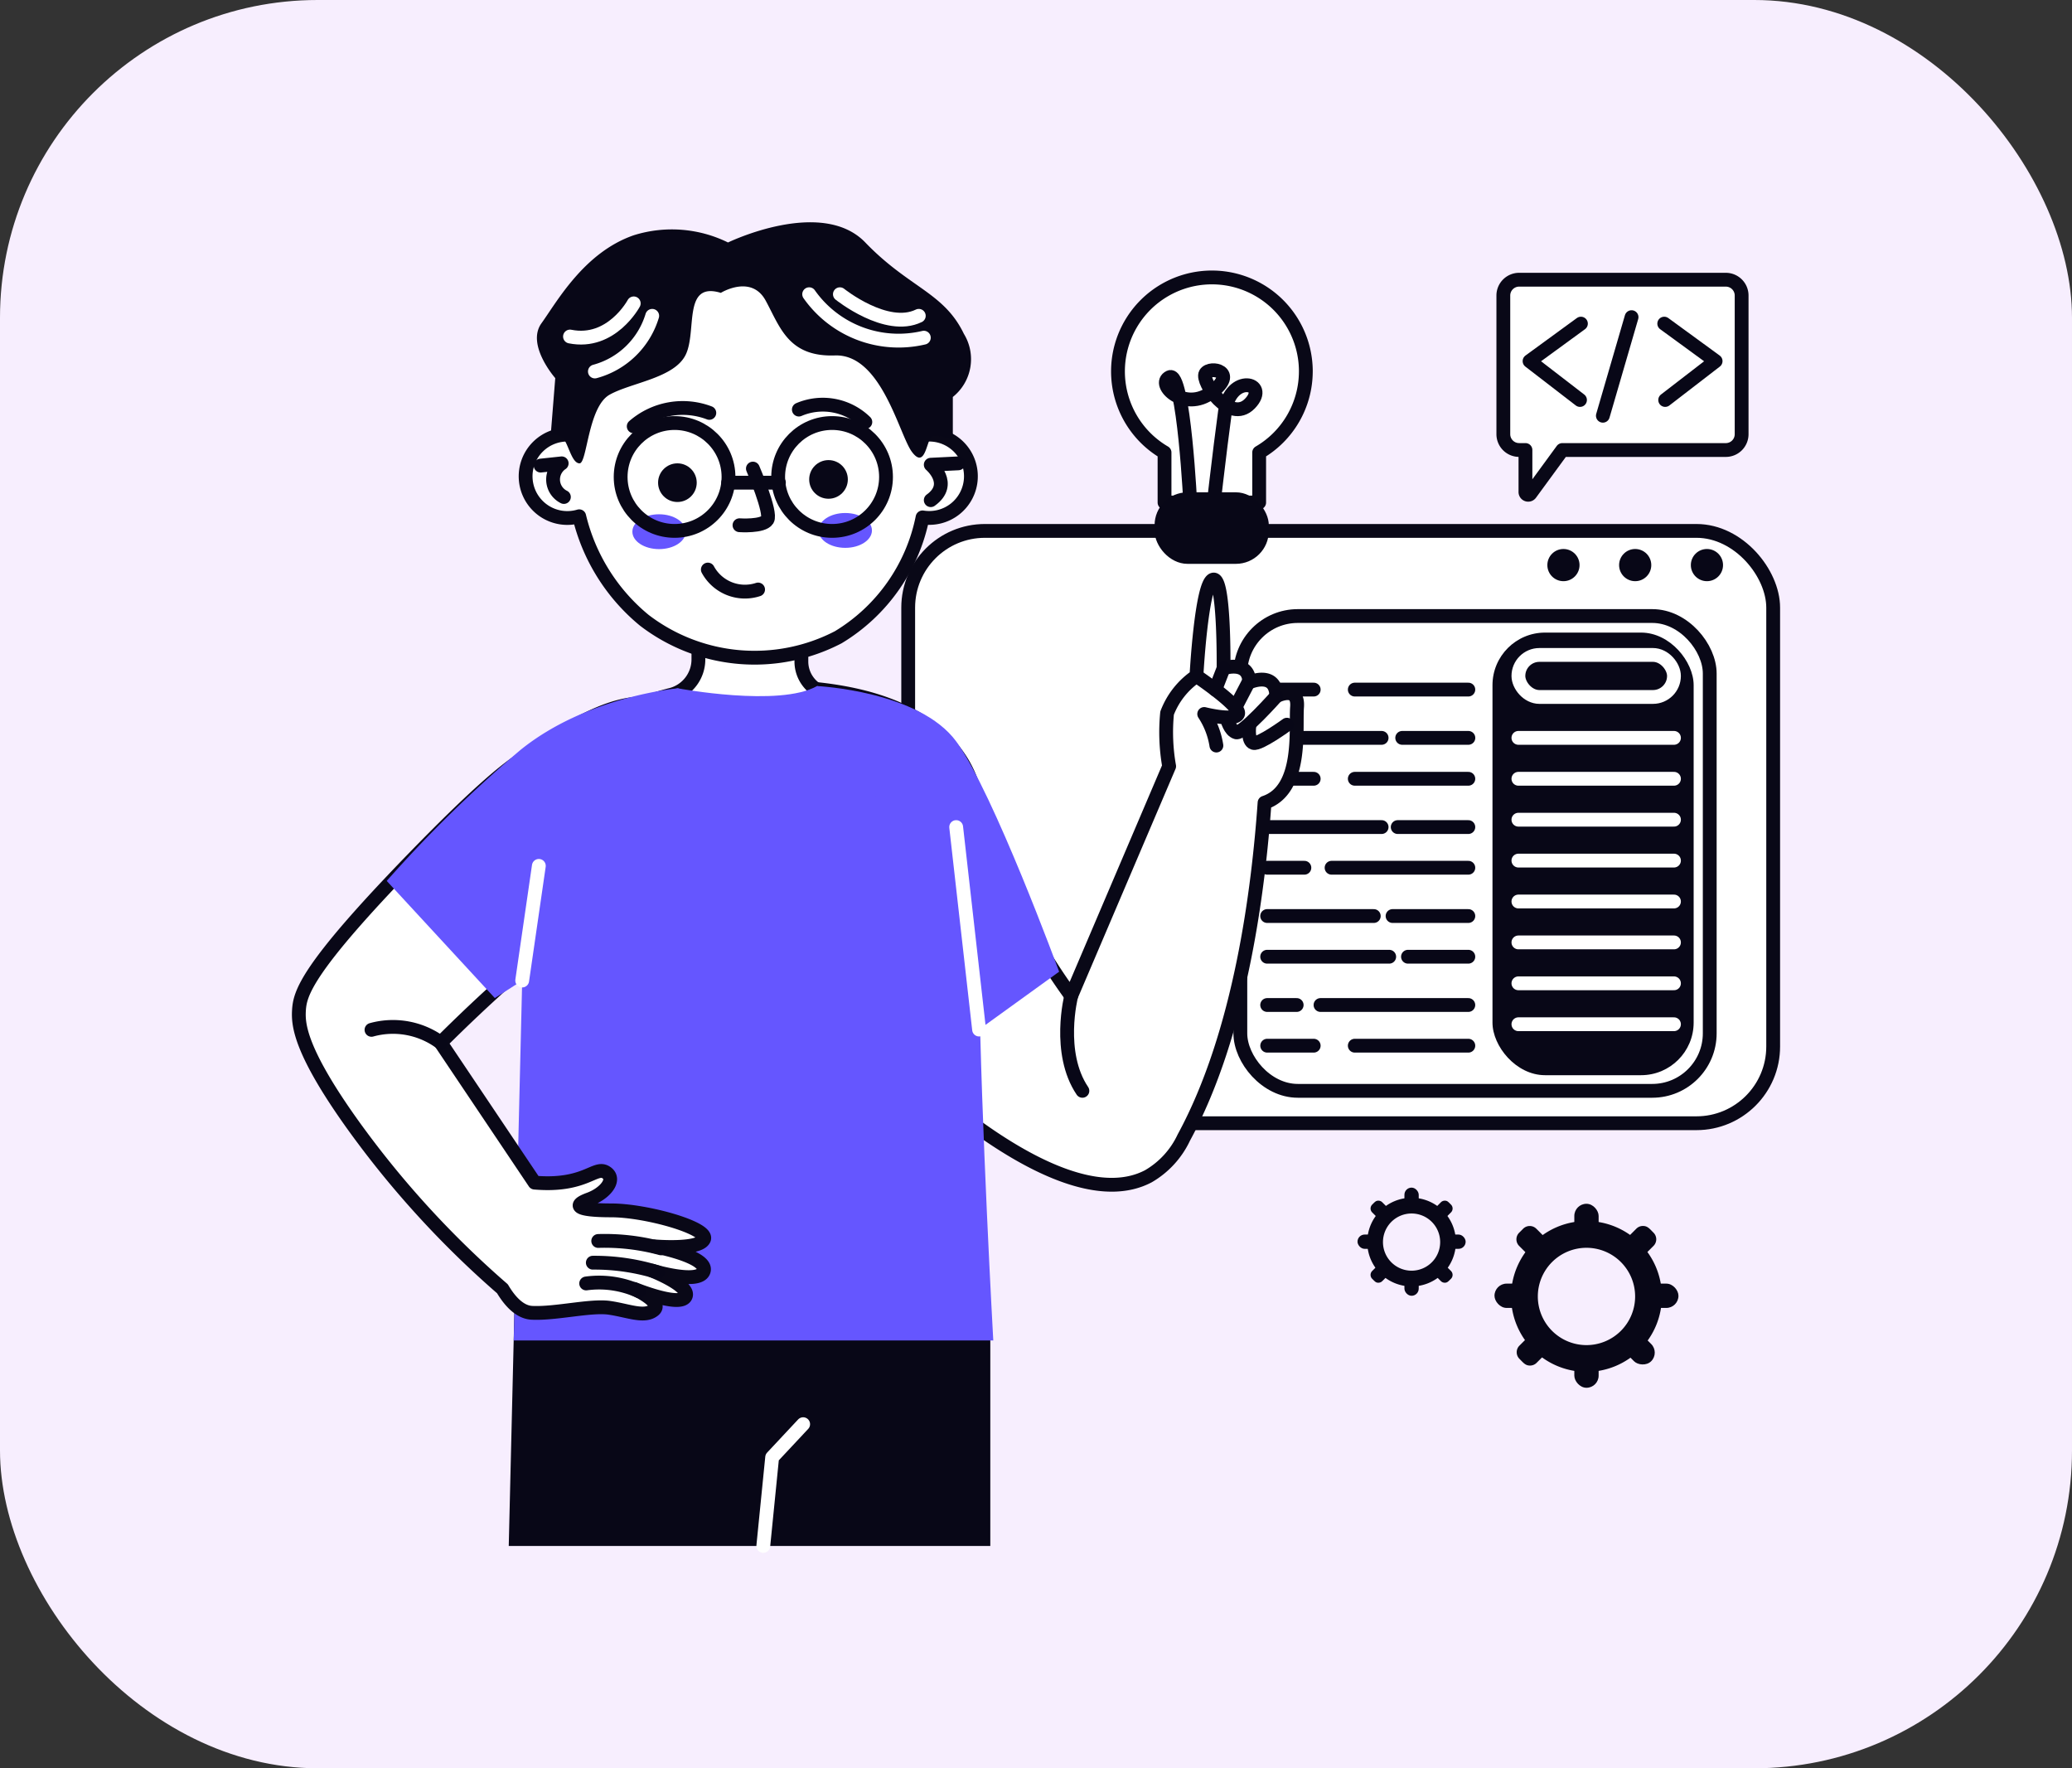 <svg xmlns="http://www.w3.org/2000/svg" width="150" height="128" viewBox="0 0 150 128">
  <rect x="0" y="0" width="150" height="128" fill="#333333" stroke="none"/>
  <g id="Grupo_1101734" data-name="Grupo 1101734" transform="translate(-883 -8812.389)">
    <rect id="Rectángulo_402838" data-name="Rectángulo 402838" width="150" height="128" rx="23" transform="translate(883 8812.389)" fill="#f7eefe"/>
    <g id="Grupo_1101767" data-name="Grupo 1101767" transform="translate(904.634 8828.479)">
      <rect id="Rectángulo_402929" data-name="Rectángulo 402929" width="62.619" height="42.876" rx="5.553" transform="translate(106.733 65.217) rotate(180)" fill="#fff" stroke="#090817" stroke-linecap="round" stroke-linejoin="round" stroke-width="1"/>
      <circle id="Elipse_11622" data-name="Elipse 11622" cx="1.165" cy="1.165" r="1.165" transform="translate(100.773 23.65)" fill="#080717"/>
      <circle id="Elipse_11623" data-name="Elipse 11623" cx="1.165" cy="1.165" r="1.165" transform="translate(95.579 23.65)" fill="#080717"/>
      <circle id="Elipse_11624" data-name="Elipse 11624" cx="1.165" cy="1.165" r="1.165" transform="translate(90.385 23.65)" fill="#080717"/>
      <rect id="Rectángulo_402930" data-name="Rectángulo 402930" width="33.981" height="34.369" rx="4.161" transform="translate(102.14 62.872) rotate(180)" fill="#fff" stroke="#090817" stroke-linecap="round" stroke-linejoin="round" stroke-width="1"/>
      <rect id="Rectángulo_402931" data-name="Rectángulo 402931" width="14.563" height="32.039" rx="3.806" transform="translate(100.976 61.74) rotate(180)" fill="#080717"/>
      <g id="Grupo_1101767-2" data-name="Grupo 1101767" transform="translate(70.101 31.319)">
        <rect id="Rectángulo_402932" data-name="Rectángulo 402932" width="11.262" height="3.042" rx="1.521" transform="translate(29.45 3.042) rotate(180)" fill="none" stroke="#fff" stroke-linecap="round" stroke-linejoin="round" stroke-width="1"/>
        <path id="Trazado_877474" data-name="Trazado 877474" d="M388.257,241.265H376.995" transform="translate(-358.807 -235.262)" fill="none" stroke="#fff" stroke-linecap="round" stroke-linejoin="round" stroke-width="1"/>
        <path id="Trazado_877475" data-name="Trazado 877475" d="M388.257,252.135H376.995" transform="translate(-358.807 -243.171)" fill="none" stroke="#fff" stroke-linecap="round" stroke-linejoin="round" stroke-width="1"/>
        <path id="Trazado_877476" data-name="Trazado 877476" d="M388.257,263.006H376.995" transform="translate(-358.807 -251.08)" fill="none" stroke="#fff" stroke-linecap="round" stroke-linejoin="round" stroke-width="1"/>
        <path id="Trazado_877477" data-name="Trazado 877477" d="M388.257,273.876H376.995" transform="translate(-358.807 -258.989)" fill="none" stroke="#fff" stroke-linecap="round" stroke-linejoin="round" stroke-width="1"/>
        <path id="Trazado_877478" data-name="Trazado 877478" d="M388.257,284.746H376.995" transform="translate(-358.807 -266.898)" fill="none" stroke="#fff" stroke-linecap="round" stroke-linejoin="round" stroke-width="1"/>
        <path id="Trazado_877479" data-name="Trazado 877479" d="M388.257,295.616H376.995" transform="translate(-358.807 -274.807)" fill="none" stroke="#fff" stroke-linecap="round" stroke-linejoin="round" stroke-width="1"/>
        <path id="Trazado_877480" data-name="Trazado 877480" d="M388.257,306.486H376.995" transform="translate(-358.807 -282.716)" fill="none" stroke="#fff" stroke-linecap="round" stroke-linejoin="round" stroke-width="1"/>
        <path id="Trazado_877481" data-name="Trazado 877481" d="M388.257,317.356H376.995" transform="translate(-358.807 -290.624)" fill="none" stroke="#fff" stroke-linecap="round" stroke-linejoin="round" stroke-width="1"/>
        <path id="Trazado_877482" data-name="Trazado 877482" d="M341.735,228.435h-8.22" transform="translate(-327.172 -225.927)" fill="none" stroke="#080717" stroke-linecap="round" stroke-linejoin="round" stroke-width="1"/>
        <path id="Trazado_877483" data-name="Trazado 877483" d="M313.6,228.435h-3.366" transform="translate(-310.231 -225.927)" fill="none" stroke="#080717" stroke-linecap="round" stroke-linejoin="round" stroke-width="1"/>
        <path id="Trazado_877484" data-name="Trazado 877484" d="M350.9,241.265h-4.79" transform="translate(-336.334 -235.262)" fill="none" stroke="#080717" stroke-linecap="round" stroke-linejoin="round" stroke-width="1"/>
        <path id="Trazado_877485" data-name="Trazado 877485" d="M318.516,241.265h-8.285" transform="translate(-310.231 -235.262)" fill="none" stroke="#080717" stroke-linecap="round" stroke-linejoin="round" stroke-width="1"/>
        <path id="Trazado_877486" data-name="Trazado 877486" d="M341.735,252.135h-8.22" transform="translate(-327.172 -243.171)" fill="none" stroke="#080717" stroke-linecap="round" stroke-linejoin="round" stroke-width="1"/>
        <path id="Trazado_877487" data-name="Trazado 877487" d="M313.6,252.135h-3.366" transform="translate(-310.231 -243.171)" fill="none" stroke="#080717" stroke-linecap="round" stroke-linejoin="round" stroke-width="1"/>
        <path id="Trazado_877488" data-name="Trazado 877488" d="M350.033,264.966H344.92" transform="translate(-335.47 -252.506)" fill="none" stroke="#080717" stroke-linecap="round" stroke-linejoin="round" stroke-width="1"/>
        <path id="Trazado_877489" data-name="Trazado 877489" d="M318.516,264.966h-8.285" transform="translate(-310.231 -252.506)" fill="none" stroke="#080717" stroke-linecap="round" stroke-linejoin="round" stroke-width="1"/>
        <path id="Trazado_877490" data-name="Trazado 877490" d="M337.241,275.776h-9.9" transform="translate(-322.678 -260.372)" fill="none" stroke="#080717" stroke-linecap="round" stroke-linejoin="round" stroke-width="1"/>
        <path id="Trazado_877491" data-name="Trazado 877491" d="M312.925,275.776h-2.694" transform="translate(-310.231 -260.372)" fill="none" stroke="#080717" stroke-linecap="round" stroke-linejoin="round" stroke-width="1"/>
        <path id="Trazado_877492" data-name="Trazado 877492" d="M349.039,288.607h-5.485" transform="translate(-334.476 -269.707)" fill="none" stroke="#080717" stroke-linecap="round" stroke-linejoin="round" stroke-width="1"/>
        <path id="Trazado_877493" data-name="Trazado 877493" d="M317.949,288.607h-7.718" transform="translate(-310.231 -269.707)" fill="none" stroke="#080717" stroke-linecap="round" stroke-linejoin="round" stroke-width="1"/>
        <path id="Trazado_877494" data-name="Trazado 877494" d="M352.021,299.417h-4.369" transform="translate(-337.458 -277.572)" fill="none" stroke="#080717" stroke-linecap="round" stroke-linejoin="round" stroke-width="1"/>
        <path id="Trazado_877495" data-name="Trazado 877495" d="M319.066,299.417h-8.835" transform="translate(-310.231 -277.572)" fill="none" stroke="#080717" stroke-linecap="round" stroke-linejoin="round" stroke-width="1"/>
        <path id="Trazado_877496" data-name="Trazado 877496" d="M335.1,312.248H324.4" transform="translate(-320.538 -286.908)" fill="none" stroke="#080717" stroke-linecap="round" stroke-linejoin="round" stroke-width="1"/>
        <path id="Trazado_877497" data-name="Trazado 877497" d="M312.367,312.248h-2.136" transform="translate(-310.231 -286.908)" fill="none" stroke="#080717" stroke-linecap="round" stroke-linejoin="round" stroke-width="1"/>
        <path id="Trazado_877498" data-name="Trazado 877498" d="M341.735,323.058h-8.22" transform="translate(-327.172 -294.773)" fill="none" stroke="#080717" stroke-linecap="round" stroke-linejoin="round" stroke-width="1"/>
        <path id="Trazado_877499" data-name="Trazado 877499" d="M313.6,323.058h-3.366" transform="translate(-310.231 -294.773)" fill="none" stroke="#080717" stroke-linecap="round" stroke-linejoin="round" stroke-width="1"/>
      </g>
      <path id="Trazado_877500" data-name="Trazado 877500" d="M109.141,386.022l-.458,19.063h34.862v-17.6Z" transform="translate(-93.487 -309.265)" fill="#080717"/>
      <path id="Trazado_877501" data-name="Trazado 877501" d="M179.216,423.63l-2.245,2.4-.641,6.413" transform="translate(-142.706 -336.628)" fill="none" stroke="#fff" stroke-linecap="round" stroke-linejoin="round" stroke-width="1"/>
      <path id="Trazado_877502" data-name="Trazado 877502" d="M219.1,207.642c-.03-1.864-1.954-1.006-1.954-1.006-.03-1.637-1.864-1.018-1.864-1.018s.08-6.694-.763-6.413-1.2,6.974-1.2,6.974a5.7,5.7,0,0,0-2.125,2.686,14.133,14.133,0,0,0,.149,3.847l-7.093,16.628a43.168,43.168,0,0,1-5.825-11.068c-1.1-3.169-1.169-4.642-2.447-6.408-2.415-3.339-6.912-4.623-11.908-4.876a57.592,57.592,0,0,0,7.233,26.631c1.48,1.46,12.38,12.019,18.539,8.77a6.343,6.343,0,0,0,2.563-2.8c4.133-7.6,5.408-18.034,5.845-24.239,2.787-.929,2.234-5.333,2.353-6.929.122-1.624-1.5-.782-1.5-.782Z" transform="translate(-148.338 -173.335)" fill="#fff" stroke="#090817" stroke-linecap="round" stroke-linejoin="round" stroke-width="1"/>
      <path id="Trazado_877503" data-name="Trazado 877503" d="M145.1,229.109c-.206-8.679-.194-11.531-2.441-14.257a14.622,14.622,0,0,0-7.727-4.525,2.417,2.417,0,0,1-1.8-2.346v-4.855h-7.455v4.718a2.647,2.647,0,0,1-1.959,2.549,14.515,14.515,0,0,0-7.039,4.068c-2.4,2.676-2.6,5.629-2.964,18.31-.18,6.214-.381,14.111-.545,23.324H146C145.5,244.191,145.241,234.937,145.1,229.109Z" transform="translate(-96.751 -176.194)" fill="#fff" stroke="#090817" stroke-linecap="round" stroke-linejoin="round" stroke-width="1"/>
      <path id="Trazado_877504" data-name="Trazado 877504" d="M121.885,227.658s7.365,1.383,10.086-.165c0,0,6.744,1.638,8.788,4.564s2.8,6.012,2.942,16.514,1.027,26.294,1.027,26.294H110.013s.674-29.869.859-35.256S117.882,228.391,121.885,227.658Z" transform="translate(-94.455 -193.923)" fill="#6556ff"/>
      <path id="Trazado_877505" data-name="Trazado 877505" d="M190.616,227.5s7.425.346,10.1,4.043,7.425,16.633,7.425,16.633l-7.415,5.355-4.088-14.658Z" transform="translate(-153.1 -193.928)" fill="#6556ff"/>
      <path id="Trazado_877506" data-name="Trazado 877506" d="M75.517,268.79c-2.525,0-2.806-.361-1.6-.8s2-1.483,1.2-1.964c-.778-.466-1.518,1.066-5.147.755l-6.8-10.129c13.035-13,20.132-14.381,20.122-19.077a5.953,5.953,0,0,0-3.37-5.04c-3.288-1.522-7.244,1.144-10.907,3.614-.891.6-2.685,1.871-7.849,7.194-7.77,8.009-8.186,9.753-8.257,10.983-.057,1,.043,2.91,4.008,8.418a69.193,69.193,0,0,0,10.724,11.722c.476.807,1.209,1.7,2.143,1.74,1.723.082,4.25-.561,5.612-.361s2.525.722,3.206.16-1.4-1.523-1.4-1.523,3.246,1.323,3.687.561-2.4-1.884-2.4-1.884,3.447,1.042,3.728,0-3.567-1.764-3.567-1.764,3.236.281,3.582-.521S78.042,268.79,75.517,268.79Z" transform="translate(-52.901 -197.265)" fill="#fff" stroke="#090817" stroke-linecap="round" stroke-linejoin="round" stroke-width="1"/>
      <path id="Trazado_877507" data-name="Trazado 877507" d="M97.324,228.1s-6.6.572-11.408,4.479a93.838,93.838,0,0,0-9.66,9.461l7.826,8.48s14.279-8.979,16.8-12.377-.15-9.171-3.562-10.043Z" transform="translate(-69.894 -194.364)" fill="#6556ff"/>
      <path id="Trazado_877508" data-name="Trazado 877508" d="M142.291,130.112a12.981,12.981,0,0,0-25.783.013,3.018,3.018,0,1,0,.537,5.893,13.95,13.95,0,0,0,4.714,7.53,13.125,13.125,0,0,0,14.037,1.229A13.142,13.142,0,0,0,141.9,136.1a3.016,3.016,0,1,0,.388-5.991Z" transform="translate(-96.748 -114.737)" fill="#fff" stroke="#090817" stroke-linecap="round" stroke-linejoin="round" stroke-width="1"/>
      <path id="Trazado_877509" data-name="Trazado 877509" d="M147.37,153.961a5.394,5.394,0,0,0-5.472.974" transform="translate(-117.654 -140.163)" fill="none" stroke="#080717" stroke-linecap="round" stroke-linejoin="round" stroke-width="1"/>
      <circle id="Elipse_11625" data-name="Elipse 11625" cx="1.399" cy="1.399" r="1.399" transform="translate(26.007 17.45)" fill="#080717"/>
      <path id="Trazado_877510" data-name="Trazado 877510" d="M185.776,153.083a4.406,4.406,0,0,1,4.813.9" transform="translate(-149.578 -139.525)" fill="none" stroke="#080717" stroke-linecap="round" stroke-linejoin="round" stroke-width="1"/>
      <circle id="Elipse_11626" data-name="Elipse 11626" cx="1.399" cy="1.399" r="1.399" transform="translate(36.946 17.215)" fill="#080717"/>
      <path id="Trazado_877511" data-name="Trazado 877511" d="M170.971,169.708s1.369,3.195,1.05,3.707-2.021.394-2.021.394" transform="translate(-138.1 -151.879)" fill="none" stroke="#080717" stroke-linecap="round" stroke-linejoin="round" stroke-width="1"/>
      <ellipse id="Elipse_11627" data-name="Elipse 11627" cx="1.261" cy="1.932" rx="1.261" ry="1.932" transform="translate(37.624 23.565) rotate(-89.943)" fill="#6556ff"/>
      <ellipse id="Elipse_11628" data-name="Elipse 11628" cx="1.261" cy="1.932" rx="1.261" ry="1.932" transform="translate(24.145 23.657) rotate(-89.943)" fill="#6556ff"/>
      <path id="Trazado_877512" data-name="Trazado 877512" d="M117.172,119.7a.84.84,0,0,1,.917.218c.376.436.616,1.786,1.171,1.795s.611-4.086,2.174-4.967,4.72-1.2,5.527-2.926-.236-5.291,2.53-4.449c0,0,2.2-1.362,3.246.561s1.644,4.089,5.011,3.969,4.65,5.732,5.572,6.974,1.042-.611,1.373-1.017,1.593.191,1.593.191v-3.142a3.5,3.5,0,0,0,.8-4.569c-1.443-3.006-3.973-3.327-7.137-6.614s-9.938,0-9.938,0a9.206,9.206,0,0,0-6.828-.521c-3.593,1.242-5.557,4.81-6.679,6.372s1,3.968,1,3.968Z" transform="translate(-98.941 -104.262)" fill="#080717"/>
      <circle id="Elipse_11629" data-name="Elipse 11629" cx="3.904" cy="3.904" r="3.904" transform="translate(23.297 14.532)" fill="none" stroke="#080717" stroke-linecap="round" stroke-linejoin="round" stroke-width="1"/>
      <circle id="Elipse_11630" data-name="Elipse 11630" cx="3.904" cy="3.904" r="3.904" transform="translate(34.7 14.532)" fill="none" stroke="#080717" stroke-linecap="round" stroke-linejoin="round" stroke-width="1"/>
      <path id="Trazado_877513" data-name="Trazado 877513" d="M167,173.452h3.675" transform="translate(-135.92 -154.603)" fill="none" stroke="#080717" stroke-linecap="round" stroke-linejoin="round" stroke-width="1"/>
      <path id="Trazado_877514" data-name="Trazado 877514" d="M117.159,168.482l1.523-.163a1.412,1.412,0,0,0,.16,2.435" transform="translate(-99.654 -150.869)" fill="none" stroke="#080717" stroke-linecap="round" stroke-linejoin="round" stroke-width="1"/>
      <path id="Trazado_877515" data-name="Trazado 877515" d="M222.819,168.317l-2,.1s1.643,1.383,0,2.565" transform="translate(-175.072 -150.867)" fill="none" stroke="#080717" stroke-linecap="round" stroke-linejoin="round" stroke-width="1"/>
      <path id="Trazado_877516" data-name="Trazado 877516" d="M161.594,196.543a3.054,3.054,0,0,0,3.637,1.444" transform="translate(-131.984 -171.404)" fill="none" stroke="#080717" stroke-linecap="round" stroke-linejoin="round" stroke-width="1"/>
      <path id="Trazado_877517" data-name="Trazado 877517" d="M113.462,275.278l-1.205,8.3" transform="translate(-96.087 -228.69)" fill="none" stroke="#fff" stroke-linecap="round" stroke-linejoin="round" stroke-width="1"/>
      <path id="Trazado_877518" data-name="Trazado 877518" d="M227.584,264.966l1.658,14.657" transform="translate(-179.997 -221.187)" fill="none" stroke="#fff" stroke-linecap="round" stroke-linejoin="round" stroke-width="1"/>
      <path id="Trazado_877519" data-name="Trazado 877519" d="M292.883,229.862a5.758,5.758,0,0,0-.882-2.284s2.2.561,2.445,0-3.006-2.747-3.006-2.747" transform="translate(-226.458 -191.985)" fill="none" stroke="#080717" stroke-linecap="round" stroke-linejoin="round" stroke-width="1"/>
      <path id="Trazado_877520" data-name="Trazado 877520" d="M297.039,222.77l-.6,1.543" transform="translate(-230.093 -190.486)" fill="none" stroke="#080717" stroke-linecap="round" stroke-linejoin="round" stroke-width="1"/>
      <path id="Trazado_877521" data-name="Trazado 877521" d="M302.956,226.108l-.941,1.806" transform="translate(-234.152 -192.915)" fill="none" stroke="#080717" stroke-linecap="round" stroke-linejoin="round" stroke-width="1"/>
      <path id="Trazado_877522" data-name="Trazado 877522" d="M299.588,231.869s.2.812.661.947,2.9-2.615,2.9-2.615" transform="translate(-232.386 -195.893)" fill="none" stroke="#080717" stroke-linecap="round" stroke-linejoin="round" stroke-width="1"/>
      <path id="Trazado_877523" data-name="Trazado 877523" d="M308.149,237.759s-1.984,1.444-2.42,1.323-.306-1.2-.306-1.2" transform="translate(-236.618 -201.392)" fill="none" stroke="#080717" stroke-linecap="round" stroke-linejoin="round" stroke-width="1"/>
      <path id="Trazado_877524" data-name="Trazado 877524" d="M257.361,309.846s-1.052,4.107.811,6.867" transform="translate(-201.447 -253.841)" fill="none" stroke="#080717" stroke-linecap="round" stroke-linejoin="round" stroke-width="1"/>
      <path id="Trazado_877525" data-name="Trazado 877525" d="M72.21,318.285a5.813,5.813,0,0,1,5.01.928" transform="translate(-66.95 -259.828)" fill="none" stroke="#080717" stroke-linecap="round" stroke-linejoin="round" stroke-width="1"/>
      <path id="Trazado_877526" data-name="Trazado 877526" d="M129.261,386.08a6.937,6.937,0,0,1,3.81.559" transform="translate(-108.459 -309.265)" fill="none" stroke="#080717" stroke-linecap="round" stroke-linejoin="round" stroke-width="1"/>
      <path id="Trazado_877527" data-name="Trazado 877527" d="M131.027,380.719a15.4,15.4,0,0,1,4.717.7" transform="translate(-109.744 -305.407)" fill="none" stroke="#080717" stroke-linecap="round" stroke-linejoin="round" stroke-width="1"/>
      <path id="Trazado_877528" data-name="Trazado 877528" d="M132.461,374.936a15.5,15.5,0,0,1,4.538.533" transform="translate(-110.787 -301.196)" fill="none" stroke="#080717" stroke-linecap="round" stroke-linejoin="round" stroke-width="1"/>
      <path id="Trazado_877529" data-name="Trazado 877529" d="M135.727,129.119a5.951,5.951,0,0,1-4.149,4.028" transform="translate(-110.145 -122.347)" fill="none" stroke="#fff" stroke-linecap="round" stroke-linejoin="round" stroke-width="1"/>
      <path id="Trazado_877530" data-name="Trazado 877530" d="M129.574,125.808s-1.609,3.006-4.615,2.4" transform="translate(-105.329 -119.938)" fill="none" stroke="#fff" stroke-linecap="round" stroke-linejoin="round" stroke-width="1"/>
      <path id="Trazado_877531" data-name="Trazado 877531" d="M188.521,123.381a7.918,7.918,0,0,0,8.3,3.146" transform="translate(-151.576 -118.173)" fill="none" stroke="#fff" stroke-linecap="round" stroke-linejoin="round" stroke-width="1"/>
      <path id="Trazado_877532" data-name="Trazado 877532" d="M196.685,123.381s3.367,2.705,5.712,1.563" transform="translate(-157.516 -118.173)" fill="none" stroke="#fff" stroke-linecap="round" stroke-linejoin="round" stroke-width="1"/>
      <path id="Trazado_877533" data-name="Trazado 877533" d="M284.159,125.68a6.8,6.8,0,1,0-10.23,5.878v3.621h6.851v-3.621a6.8,6.8,0,0,0,3.378-5.878Z" transform="translate(-211.258 -114.893)" fill="#fff" stroke="#090817" stroke-linecap="round" stroke-linejoin="round" stroke-width="1"/>
      <rect id="Rectángulo_402933" data-name="Rectángulo 402933" width="8.269" height="5.178" rx="2.381" transform="translate(61.951 19.547)" fill="#080717"/>
      <path id="Trazado_877534" data-name="Trazado 877534" d="M285.083,153.5s-.472-9.922-1.512-9.426,1.087,2.577,3.048,1.087-.118-1.915-.449-1.348,1.748,3.686,3.213,2.174-1.417-2.221-1.8.567-.957,7.843-.957,7.843" transform="translate(-220.533 -132.862)" fill="none" stroke="#080717" stroke-linecap="round" stroke-linejoin="round" stroke-width="1"/>
      <g id="Grupo_1101768" data-name="Grupo 1101768" transform="translate(86.558 71.048)">
        <path id="Trazado_877535" data-name="Trazado 877535" d="M375.046,375.113a5.459,5.459,0,1,1,5.459,5.459A5.459,5.459,0,0,1,375.046,375.113Zm1.937,0a3.522,3.522,0,1,0,3.522-3.522A3.522,3.522,0,0,0,376.983,375.113Z" transform="translate(-373.846 -368.405)" fill="#080717"/>
        <rect id="Rectángulo_402934" data-name="Rectángulo 402934" width="1.76" height="2.717" rx="0.88" transform="translate(5.779)" fill="#080717"/>
        <rect id="Rectángulo_402935" data-name="Rectángulo 402935" width="1.76" height="2.717" rx="0.88" transform="translate(5.779 10.601)" fill="#080717"/>
        <rect id="Rectángulo_402936" data-name="Rectángulo 402936" width="2.717" height="1.76" rx="0.88" transform="translate(0 5.779)" fill="#080717"/>
        <rect id="Rectángulo_402937" data-name="Rectángulo 402937" width="2.717" height="1.76" rx="0.88" transform="translate(10.601 5.779)" fill="#080717"/>
        <path id="Trazado_877536" data-name="Trazado 877536" d="M.675,0h.409A.676.676,0,0,1,1.76.676V2.042a.676.676,0,0,1-.676.676H.676A.676.676,0,0,1,0,2.042V.676A.676.676,0,0,1,.676,0Z" transform="translate(1.307 2.573) rotate(-45)" fill="#080717"/>
        <rect id="Rectángulo_402938" data-name="Rectángulo 402938" width="1.76" height="2.717" rx="0.88" transform="translate(8.801 10.097) rotate(-45)" fill="#080717"/>
        <path id="Trazado_877537" data-name="Trazado 877537" d="M377.509,401.095a.672.672,0,0,0,.478-.2l.966-.966a.675.675,0,0,0,0-.956c-.293-.293-.429-.487-.767-.487a.67.67,0,0,0-.478.2l-.966.966a.676.676,0,0,0,0,.956C377.034,400.9,377.171,401.095,377.509,401.095Z" transform="translate(-374.936 -389.384)" fill="#080717"/>
        <path id="Trazado_877538" data-name="Trazado 877538" d="M405.024,373.577a.67.67,0,0,0,.478-.2l.966-.966a.675.675,0,0,0,0-.956c-.293-.293-.429-.487-.767-.487a.672.672,0,0,0-.478.2l-.966.966a.677.677,0,0,0,0,.956C404.55,373.383,404.687,373.577,405.024,373.577Z" transform="translate(-394.956 -369.363)" fill="#080717"/>
      </g>
      <g id="Grupo_1101769" data-name="Grupo 1101769" transform="translate(76.641 69.878)">
        <path id="Trazado_877539" data-name="Trazado 877539" d="M336.828,366.677a3.209,3.209,0,1,1,3.209,3.209A3.209,3.209,0,0,1,336.828,366.677Zm1.138,0a2.07,2.07,0,1,0,2.07-2.07A2.07,2.07,0,0,0,337.966,366.677Z" transform="translate(-336.122 -362.734)" fill="#080717"/>
        <rect id="Rectángulo_402939" data-name="Rectángulo 402939" width="1.035" height="1.597" rx="0.517" transform="translate(3.397)" fill="#080717"/>
        <rect id="Rectángulo_402940" data-name="Rectángulo 402940" width="1.035" height="1.597" rx="0.517" transform="translate(3.397 6.232)" fill="#080717"/>
        <rect id="Rectángulo_402941" data-name="Rectángulo 402941" width="1.597" height="1.035" rx="0.517" transform="translate(0 3.397)" fill="#080717"/>
        <rect id="Rectángulo_402942" data-name="Rectángulo 402942" width="1.597" height="1.035" rx="0.517" transform="translate(6.232 3.397)" fill="#080717"/>
        <path id="Trazado_877540" data-name="Trazado 877540" d="M338.673,365.774c.181,0,.245-.082.451-.286a.4.4,0,0,0,0-.562l-.568-.568a.394.394,0,0,0-.281-.116c-.181,0-.245.082-.451.286a.4.4,0,0,0,0,.562l.568.568A.4.4,0,0,0,338.673,365.774Z" transform="translate(-336.763 -363.297)" fill="#080717"/>
        <path id="Trazado_877541" data-name="Trazado 877541" d="M354.851,381.951c.181,0,.245-.082.451-.286a.4.4,0,0,0,0-.562l-.567-.568a.394.394,0,0,0-.281-.116c-.181,0-.245.082-.451.286a.4.4,0,0,0,0,.562l.567.568a.4.4,0,0,0,.281.116Z" transform="translate(-348.534 -375.067)" fill="#080717"/>
        <path id="Trazado_877542" data-name="Trazado 877542" d="M338.275,381.951a.4.4,0,0,0,.281-.116l.568-.568a.4.4,0,0,0,0-.562c-.211-.211-.268-.286-.451-.286a.394.394,0,0,0-.281.116l-.568.568a.4.4,0,0,0,0,.562C338.036,381.876,338.093,381.951,338.275,381.951Z" transform="translate(-336.763 -375.067)" fill="#080717"/>
        <path id="Trazado_877543" data-name="Trazado 877543" d="M354.454,365.774a.4.4,0,0,0,.282-.116l.567-.568a.4.4,0,0,0,0-.562c-.211-.211-.268-.286-.451-.286a.4.4,0,0,0-.281.116l-.567.568a.4.4,0,0,0,0,.562C354.214,365.7,354.272,365.774,354.454,365.774Z" transform="translate(-348.534 -363.297)" fill="#080717"/>
      </g>
      <path id="Trazado_877544" data-name="Trazado 877544" d="M374.116,119.526h14.969a1.144,1.144,0,0,1,1.144,1.144v10.04a1.144,1.144,0,0,1-1.144,1.143H377.249l-2.3,3.144a.2.2,0,0,1-.37-.121v-3.024h-.458a1.144,1.144,0,0,1-1.143-1.143v-10.04A1.144,1.144,0,0,1,374.116,119.526Z" transform="translate(-285.78 -115.368)" fill="#fff" stroke="#090817" stroke-linecap="round" stroke-linejoin="round" stroke-width="1"/>
      <path id="Trazado_877545" data-name="Trazado 877545" d="M383.677,131.192l-3.719,2.714,3.652,2.814" transform="translate(-290.862 -123.856)" fill="none" stroke="#080717" stroke-linecap="round" stroke-linejoin="round" stroke-width="1"/>
      <path id="Trazado_877546" data-name="Trazado 877546" d="M415.751,131.192l3.719,2.714-3.651,2.814" transform="translate(-316.904 -123.856)" fill="none" stroke="#080717" stroke-linecap="round" stroke-linejoin="round" stroke-width="1"/>
      <path id="Trazado_877547" data-name="Trazado 877547" d="M401.517,129.47l-2.077,7.137" transform="translate(-305.036 -122.603)" fill="none" stroke="#080717" stroke-linecap="round" stroke-linejoin="round" stroke-width="1"/>
    </g>
  </g>
</svg>
